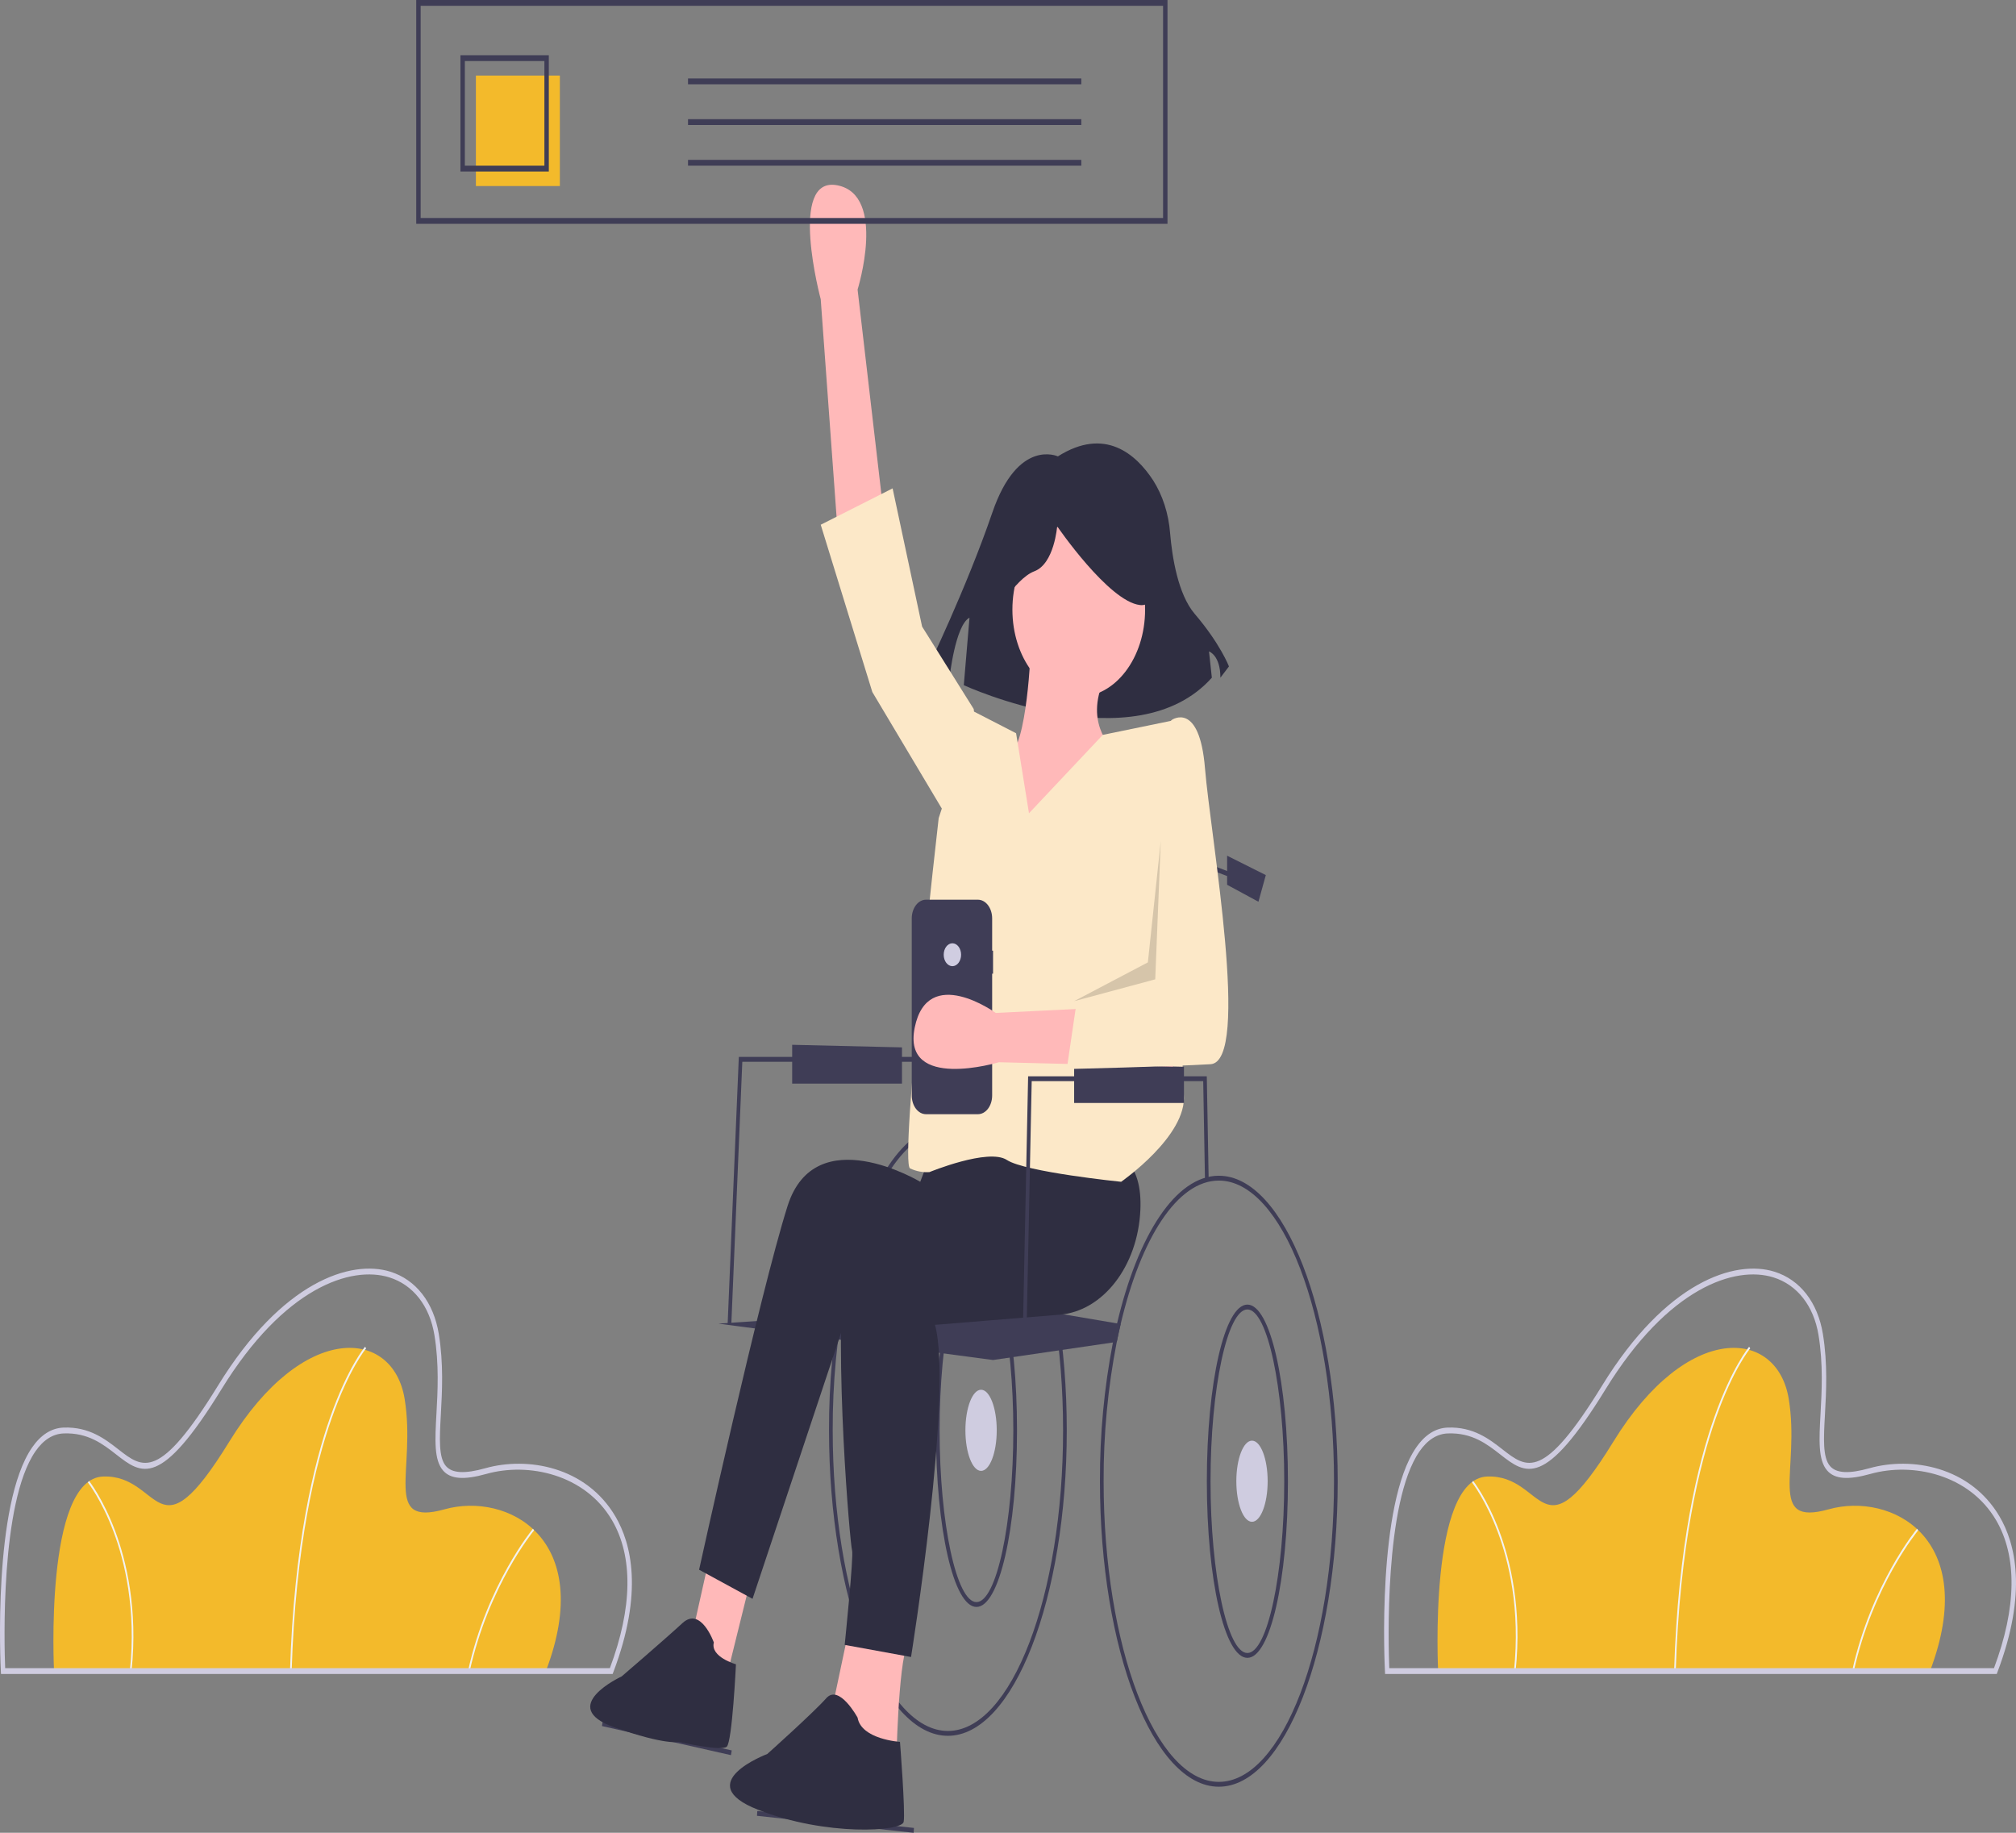 <svg width="308" height="280" viewBox="0 0 308 280" fill="none" xmlns="http://www.w3.org/2000/svg">
<rect x="0" y="0" width="308" height="280" fill="#808080" stroke="none"/>
<g clip-path="url(#clip0)">
<path d="M83.399 255.296H8.257C8.257 255.296 6.734 225.908 15.746 225.574C24.758 225.24 23.742 238.598 35.039 220.231C46.335 201.864 60.044 202.865 61.821 213.719C63.598 224.572 58.394 233.255 67.913 230.583C77.433 227.912 91.141 234.925 83.399 255.296Z" fill="#F3BA2B"/>
<path d="M44.559 255.302L44.306 255.289C44.897 235.94 47.977 223.509 50.457 216.487C53.15 208.863 55.745 205.776 55.771 205.746L55.939 205.996C55.914 206.026 53.349 209.081 50.678 216.654C48.212 223.646 45.148 236.027 44.559 255.302Z" fill="#F2F2F2"/>
<path d="M71.755 255.342L71.511 255.249C74.446 241.999 81.356 233.633 81.426 233.55L81.596 233.797C81.527 233.88 74.669 242.186 71.755 255.342Z" fill="#F2F2F2"/>
<path d="M20.092 255.319L19.84 255.273C20.836 245.827 19.038 238.498 17.354 234.014C15.53 229.158 13.45 226.506 13.429 226.48L13.604 226.239C13.626 226.265 15.738 228.958 17.581 233.866C19.281 238.392 21.096 245.789 20.092 255.319Z" fill="#F2F2F2"/>
<path d="M93.597 255.742H0.152L0.13 255.326C0.077 254.29 -1.115 229.855 4.903 221.137C6.248 219.188 7.869 218.165 9.72 218.096C13.643 217.95 16.108 219.883 18.097 221.434C21.845 224.359 24.32 226.292 33.323 211.655C43.075 195.798 53.597 192.387 59.646 194.284C63.554 195.51 66.248 198.974 67.037 203.789C67.783 208.348 67.545 212.633 67.354 216.075C67.15 219.758 66.988 222.667 68.138 223.986C69.098 225.086 71.014 225.186 74.168 224.3C80.582 222.5 89.531 224.04 94.024 231.676C96.441 235.784 98.344 243.251 93.691 255.495L93.597 255.742ZM0.79 254.849H93.176C96.644 245.593 96.752 237.774 93.487 232.223C89.366 225.218 80.72 223.375 74.309 225.174C70.883 226.136 68.841 225.977 67.692 224.659C66.286 223.048 66.458 219.942 66.677 216.01C66.865 212.624 67.099 208.411 66.373 203.977C65.641 199.512 63.132 196.296 59.489 195.153C53.633 193.315 43.404 196.683 33.851 212.217C24.48 227.453 21.657 225.251 17.75 222.203C15.737 220.632 13.452 218.851 9.739 218.989C8.08 219.051 6.622 219.976 5.406 221.738C-0.003 229.573 0.657 251.546 0.79 254.849Z" fill="#CFCCE0"/>
<path d="M294.858 255.296H219.716C219.716 255.296 218.193 225.908 227.205 225.574C236.217 225.24 235.202 238.598 246.498 220.231C257.795 201.864 271.503 202.865 273.28 213.719C275.057 224.572 269.853 233.255 279.373 230.583C288.892 227.912 302.601 234.925 294.858 255.296Z" fill="#F3BA2B"/>
<path d="M256.019 255.302L255.765 255.289C256.357 235.94 259.437 223.509 261.917 216.487C264.61 208.863 267.204 205.776 267.23 205.746L267.399 205.996C267.373 206.026 264.809 209.081 262.138 216.654C259.672 223.646 256.608 236.027 256.019 255.302Z" fill="#F2F2F2"/>
<path d="M283.215 255.342L282.971 255.249C285.905 241.999 292.816 233.633 292.885 233.55L293.056 233.797C292.987 233.88 286.128 242.186 283.215 255.342Z" fill="#F2F2F2"/>
<path d="M231.551 255.319L231.3 255.273C232.295 245.827 230.497 238.498 228.813 234.014C226.99 229.158 224.909 226.506 224.888 226.48L225.064 226.239C225.085 226.265 227.198 228.958 229.041 233.866C230.74 238.392 232.556 245.789 231.551 255.319Z" fill="#F2F2F2"/>
<path d="M305.056 255.742H211.611L211.59 255.326C211.536 254.29 210.344 229.855 216.362 221.137C217.708 219.188 219.329 218.165 221.179 218.096C225.102 217.95 227.568 219.883 229.556 221.434C233.304 224.359 235.78 226.292 244.782 211.655C254.534 195.798 265.057 192.387 271.106 194.284C275.014 195.51 277.707 198.974 278.496 203.789C279.242 208.348 279.005 212.633 278.814 216.075C278.609 219.758 278.448 222.667 279.597 223.986C280.557 225.086 282.473 225.186 285.627 224.3C292.041 222.5 300.991 224.04 305.483 231.676C307.9 235.784 309.804 243.251 305.15 255.495L305.056 255.742ZM212.249 254.849H304.636C308.104 245.593 308.212 237.774 304.946 232.223C300.825 225.218 292.179 223.375 285.768 225.174C282.342 226.136 280.301 225.977 279.151 224.659C277.745 223.048 277.918 219.942 278.136 216.01C278.324 212.624 278.558 208.411 277.832 203.977C277.101 199.512 274.592 196.296 270.948 195.153C265.092 193.315 254.864 196.683 245.31 212.217C235.939 227.453 233.116 225.251 229.21 222.203C227.197 220.632 224.911 218.851 221.199 218.989C219.54 219.051 218.082 219.976 216.865 221.738C211.456 229.573 212.117 251.546 212.249 254.849V254.849Z" fill="#CFCCE0"/>
<path d="M144.818 171.842C138.232 171.842 132.457 180.891 129.272 194.404C129.047 195.352 128.836 196.326 128.639 197.315C127.298 204.242 126.632 211.365 126.656 218.513C126.656 244.249 134.802 265.185 144.818 265.185C154.833 265.185 162.979 244.249 162.979 218.513C162.979 192.777 154.833 171.842 144.818 171.842ZM144.818 264.444C135.115 264.444 127.22 243.838 127.22 218.513C127.193 211.335 127.868 204.182 129.227 197.23C129.413 196.3 129.612 195.389 129.824 194.496C132.924 181.358 138.485 172.583 144.818 172.583C154.521 172.583 162.416 193.189 162.416 218.513C162.416 243.838 154.521 264.444 144.818 264.444Z" fill="#3F3D56"/>
<path d="M149.182 245.498C145.708 245.498 142.988 233.645 142.988 218.513C142.988 203.382 145.708 191.529 149.182 191.529C152.656 191.529 155.377 203.382 155.377 218.513C155.377 233.645 152.656 245.498 149.182 245.498ZM149.182 192.27C146.13 192.27 143.551 204.288 143.551 218.513C143.551 232.739 146.13 244.757 149.182 244.757C152.235 244.757 154.814 232.739 154.814 218.513C154.814 204.288 152.235 192.27 149.182 192.27Z" fill="#3F3D56"/>
<path d="M149.886 224.711C151.208 224.711 152.279 221.936 152.279 218.513C152.279 215.091 151.208 212.316 149.886 212.316C148.564 212.316 147.493 215.091 147.493 218.513C147.493 221.936 148.564 224.711 149.886 224.711Z" fill="#CFCCE0"/>
<path d="M144.677 134.431L183.252 134.245V154.237L144.677 156.285V134.431Z" fill="#3F3D56"/>
<path d="M111.733 202.236L111.171 202.195L112.875 161.47H147.774V162.211H113.408L111.733 202.236Z" fill="#3F3D56"/>
<path d="M111.675 268.14L91.965 263.695L92.082 262.97L111.792 267.415L111.675 268.14Z" fill="#3F3D56"/>
<path d="M115.698 276.669L115.652 277.407L139.586 280L139.632 279.261L115.698 276.669Z" fill="#3F3D56"/>
<path d="M171.215 202.275C171.004 203.167 170.805 204.079 170.618 205.008L170.03 205.094L151.716 207.772L109.762 202.215L153.406 199.252L170.663 202.182L171.215 202.275Z" fill="#3F3D56"/>
<path d="M161.622 69.724C161.622 69.724 155.523 66.859 151.603 78.319C147.682 89.78 141.584 102.386 141.584 102.386L145.069 103.532C145.069 103.532 145.94 95.51 148.118 94.364L147.247 104.679C147.247 104.679 173.383 116.712 185.144 103.532L184.708 99.521C184.708 99.521 186.45 100.094 186.45 103.532L187.757 101.813C187.757 101.813 186.45 98.375 182.53 93.791C179.957 90.782 179.073 85.058 178.769 81.479C178.541 78.49 177.632 75.662 176.161 73.365C173.556 69.393 168.809 65.171 161.622 69.724Z" fill="#2F2E41"/>
<path d="M127.924 80.536L125.389 45.718C125.389 45.718 120.321 26.827 127.924 28.309C135.526 29.791 131.021 44.236 131.021 44.236L135.244 80.536H127.924Z" fill="#FFB9B9"/>
<path d="M108.213 238.7L105.398 251.294L110.748 257.221L114.69 241.293L108.213 238.7Z" fill="#FFB9B9"/>
<path d="M129.895 247.961L127.079 261.295L136.934 269.444C136.934 269.444 137.215 254.258 138.623 251.294L129.895 247.961Z" fill="#FFB9B9"/>
<path d="M142.002 176.842L140.594 180.547C140.594 180.547 124.545 170.916 120.321 184.251C116.097 197.585 106.806 239.812 106.806 239.812L114.971 244.257L129.894 199.437L163.964 198.326L165.372 173.509L142.002 176.842Z" fill="#2F2E41"/>
<path d="M153.828 183.139C153.828 183.139 130.739 176.842 129.05 192.029C127.36 207.216 129.895 236.108 130.176 236.849C130.458 237.589 129.05 251.294 129.05 251.294L139.186 253.146C139.186 253.146 145.662 212.772 142.847 202.401L161.898 200.85C168.474 200.315 173.846 193.481 174.225 184.828C174.369 181.516 173.739 178.509 171.567 176.842C164.809 171.657 152.42 171.657 152.42 171.657L153.828 183.139Z" fill="#2F2E41"/>
<path d="M109.058 250.924C109.058 250.924 107.087 245.368 104.272 247.961C101.456 250.554 94.98 256.11 94.98 256.11C94.98 256.11 84.962 260.75 93.853 263.888C101.763 266.68 103.708 266.111 103.708 266.111C103.708 266.111 110.185 267.592 111.029 266.852C111.874 266.111 112.437 254.258 112.437 254.258C112.437 254.258 108.495 253.147 109.058 250.924Z" fill="#2F2E41"/>
<path d="M131.021 262.407C131.021 262.407 128.205 257.221 126.234 259.443C124.263 261.666 117.224 267.963 117.224 267.963C117.224 267.963 105.398 272.408 115.816 276.482C126.234 280.557 137.778 279.816 138.06 278.334C138.342 276.853 137.497 266.111 137.497 266.111C137.497 266.111 131.584 265.74 131.021 262.407Z" fill="#2F2E41"/>
<path d="M164.809 106.465C170.408 106.465 174.946 100.495 174.946 93.13C174.946 85.766 170.408 79.796 164.809 79.796C159.211 79.796 154.673 85.766 154.673 93.13C154.673 100.495 159.211 106.465 164.809 106.465Z" fill="#FFB9B9"/>
<path d="M157.488 99.057C157.488 99.057 156.925 114.244 154.109 115.355C151.294 116.466 143.41 128.689 147.07 132.394C150.731 136.098 171.848 133.505 171.848 133.505L169.877 114.244C169.877 114.244 165.372 110.169 169.033 103.131L157.488 99.057Z" fill="#FFB9B9"/>
<path d="M157.207 124.245L155.236 112.021L148.76 108.688L143.41 124.985C143.41 124.985 137.356 177.769 139.046 178.509C139.994 178.949 140.998 179.138 142.002 179.065C142.002 179.065 151.012 175.361 153.828 177.213C156.644 179.065 171.285 180.547 171.285 180.547C171.285 180.547 181.422 173.509 180.859 167.212C180.296 160.915 180.859 125.726 180.859 125.726L179.592 109.984L168.482 112.27L157.207 124.245Z" fill="#FCE8C8"/>
<path d="M149.041 110.539L148.76 108.317L140.876 95.723L136.371 74.61L125.389 80.166L133.273 105.724L144.536 124.615L149.041 110.539Z" fill="#FCE8C8"/>
<path d="M151.492 94.725C151.492 94.725 154.977 88.422 158.026 87.275C161.076 86.129 161.511 80.399 161.511 80.399C161.511 80.399 169.352 91.86 174.143 92.433C178.935 93.006 174.579 78.68 174.579 78.68L165.867 75.815L157.591 76.961L151.057 82.691L151.492 94.725Z" fill="#2F2E41"/>
<path d="M184.097 180.374L183.824 165.174H157.622L156.784 205.93L156.221 205.909L157.074 164.434H184.369L184.378 164.791L184.66 180.349L184.097 180.374Z" fill="#3F3D56"/>
<path d="M183.534 159.618H182.97V131.345L192.06 134.816L191.902 135.527L183.534 132.331V159.618Z" fill="#3F3D56"/>
<path d="M186.209 179.621C179.623 179.621 173.848 188.67 170.663 202.182C170.438 203.13 170.227 204.105 170.03 205.094C168.688 212.021 168.022 219.144 168.047 226.292C168.047 252.028 176.193 272.963 186.209 272.963C196.224 272.963 204.37 252.028 204.37 226.292C204.37 200.556 196.224 179.621 186.209 179.621ZM186.209 272.223C176.506 272.223 168.61 251.617 168.61 226.292C168.584 219.114 169.259 211.961 170.618 205.008C170.804 204.079 171.003 203.167 171.215 202.275C174.315 189.136 179.876 180.361 186.209 180.361C195.912 180.361 203.807 200.967 203.807 226.292C203.807 251.617 195.912 272.223 186.209 272.223Z" fill="#3F3D56"/>
<path d="M190.573 253.276C187.099 253.276 184.378 241.423 184.378 226.292C184.378 211.161 187.099 199.308 190.573 199.308C194.047 199.308 196.768 211.161 196.768 226.292C196.768 241.423 194.047 253.276 190.573 253.276ZM190.573 200.048C187.521 200.048 184.942 212.066 184.942 226.292C184.942 240.518 187.521 252.536 190.573 252.536C193.625 252.536 196.204 240.518 196.204 226.292C196.204 212.066 193.625 200.048 190.573 200.048Z" fill="#3F3D56"/>
<path d="M191.277 232.49C192.599 232.49 193.67 229.715 193.67 226.292C193.67 222.869 192.599 220.094 191.277 220.094C189.955 220.094 188.884 222.869 188.884 226.292C188.884 229.715 189.955 232.49 191.277 232.49Z" fill="#CFCCE0"/>
<path d="M187.476 130.727L193.389 133.69L192.262 137.764L187.476 135.171V130.727Z" fill="#3F3D56"/>
<path d="M164.105 162.582V168.508H180.881V162.975L164.105 162.582Z" fill="#3F3D56"/>
<path d="M121.025 159.618V165.545H137.801V160.012L121.025 159.618Z" fill="#3F3D56"/>
<path d="M178.367 34.194H63.592V0H178.367V34.194ZM64.267 33.306H177.692V0.888H64.267V33.306Z" fill="#3F3D56"/>
<path d="M85.535 11.546H72.707V28.421H85.535V11.546Z" fill="#F3BA2B"/>
<path d="M83.847 26.201H70.344V8.438H83.847V26.201ZM71.019 25.313H83.172V9.326H71.019L71.019 25.313Z" fill="#3F3D56"/>
<path d="M165.202 11.99H105.114V12.878H165.202V11.99Z" fill="#3F3D56"/>
<path d="M165.202 18.207H105.114V19.095H165.202V18.207Z" fill="#3F3D56"/>
<path d="M165.202 24.424H105.114V25.312H165.202V24.424Z" fill="#3F3D56"/>
<path d="M151.716 145.238H151.579V140.306C151.579 139.931 151.523 139.56 151.414 139.213C151.305 138.867 151.145 138.552 150.944 138.287C150.742 138.022 150.503 137.812 150.24 137.668C149.976 137.525 149.694 137.451 149.409 137.451H141.466C141.181 137.451 140.899 137.525 140.635 137.668C140.372 137.812 140.133 138.022 139.931 138.287C139.73 138.552 139.57 138.867 139.461 139.213C139.352 139.56 139.296 139.931 139.296 140.306V167.365C139.296 167.74 139.352 168.111 139.461 168.458C139.57 168.804 139.73 169.119 139.931 169.384C140.133 169.649 140.372 169.859 140.635 170.003C140.899 170.146 141.181 170.22 141.466 170.22H149.409C149.694 170.22 149.976 170.146 150.24 170.003C150.503 169.859 150.742 169.649 150.944 169.384C151.145 169.119 151.305 168.804 151.414 168.458C151.523 168.111 151.579 167.74 151.579 167.365V148.749H151.716V145.238Z" fill="#3F3D56"/>
<path d="M145.506 147.606C146.24 147.606 146.835 146.823 146.835 145.857C146.835 144.891 146.24 144.108 145.506 144.108C144.772 144.108 144.177 144.891 144.177 145.857C144.177 146.823 144.772 147.606 145.506 147.606Z" fill="#D0CDE1"/>
<path d="M179.192 162.939L152.608 162.281C152.608 162.281 137.763 166.751 139.749 156.984C141.735 147.217 152.131 154.752 152.131 154.752L180.026 153.371L179.192 162.939Z" fill="#FFB9B9"/>
<path d="M176.494 112.577L179.029 109.984C179.029 109.984 183.252 107.021 184.097 117.392C184.941 127.763 191.136 162.211 184.941 162.582C178.747 162.952 162.979 163.323 162.979 163.323L164.668 151.84L177.621 150.729L176.494 112.577Z" fill="#FCE8C8"/>
<path opacity="0.15" d="M177.339 128.504L176.494 149.617L164.105 152.951L175.368 147.025L177.339 128.504Z" fill="black"/>
</g>
<defs>
<clipPath id="clip0">
<rect width="308" height="280" fill="white"/>
</clipPath>
</defs>
</svg>
